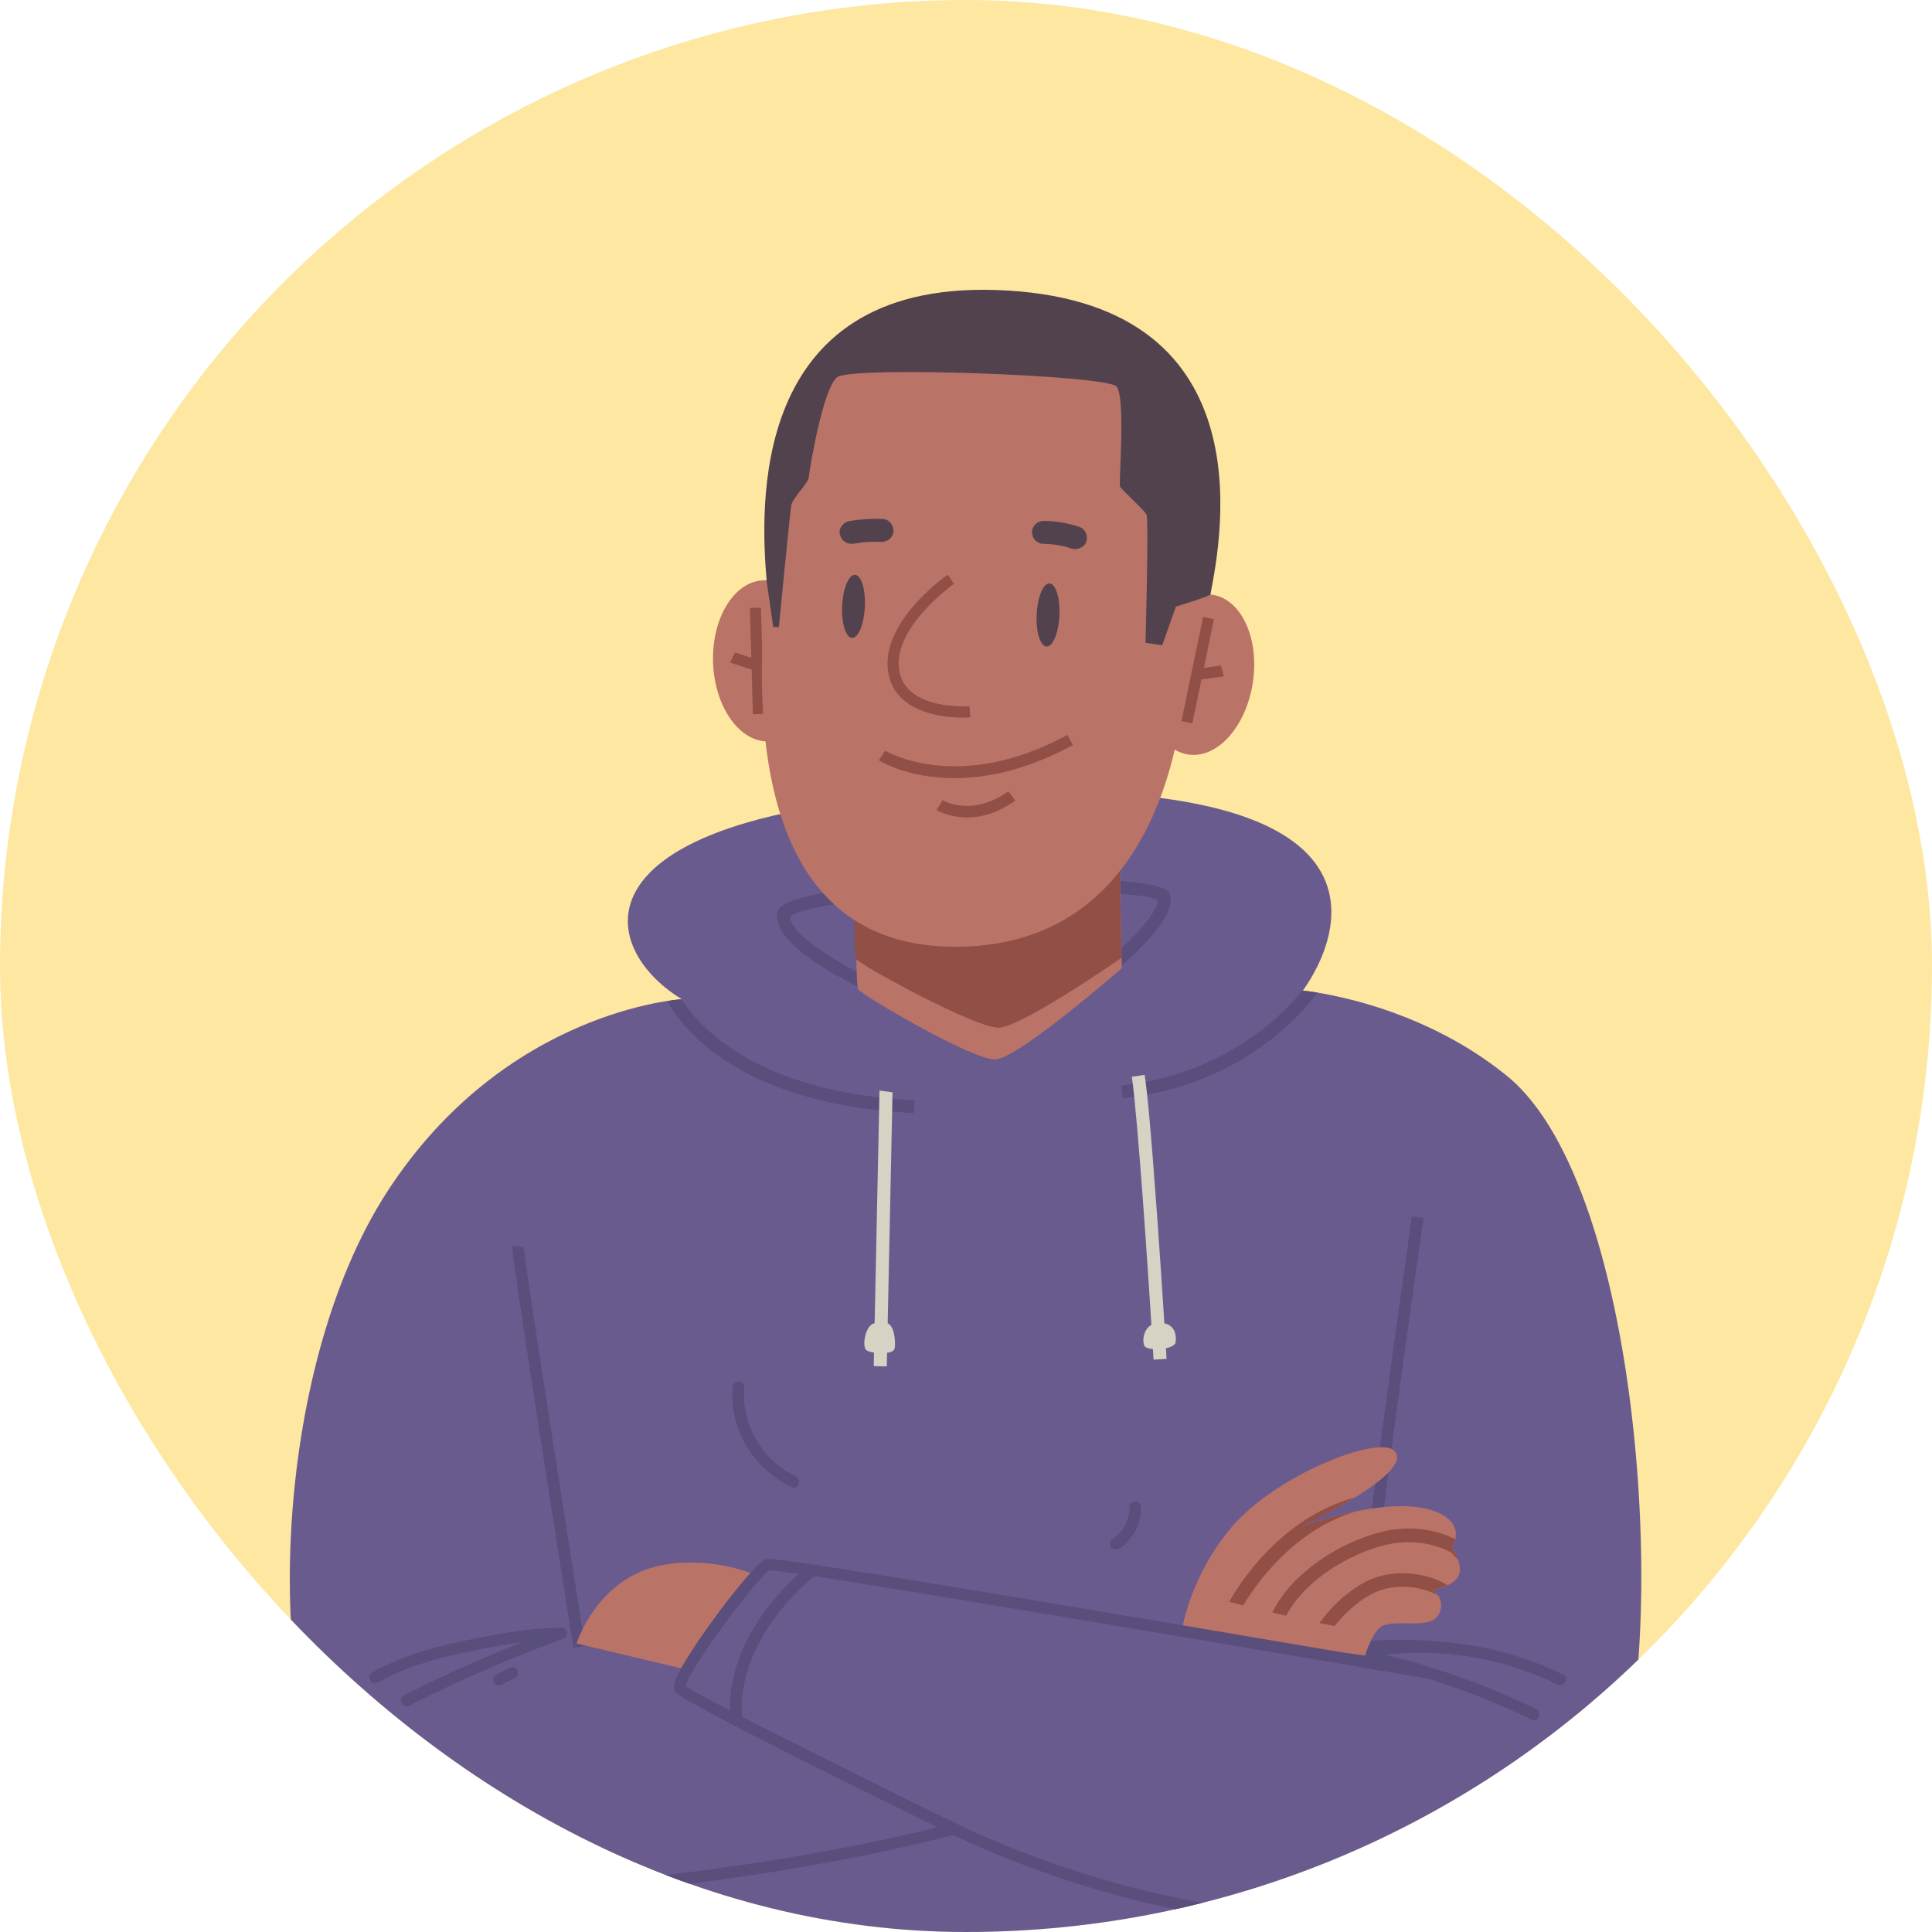 <svg width="40" height="40" viewBox="0 0 40 40" fill="none" xmlns="http://www.w3.org/2000/svg">
<g clip-path="url(#clip0_1591_642)">
<circle cx="20" cy="20" r="20" fill="#FDE7A1"/>
<path d="M14.116 20.688C14.116 20.688 10.469 20.897 8.02 24.668C5.572 28.439 5.525 35.226 6.94 37.339C8.356 39.452 10.721 39.023 10.721 39.023C10.721 39.023 8.44 46.084 10.889 47.207C13.337 48.33 28.718 47.843 29.751 46.907C30.784 45.971 30.204 39.155 30.204 39.155C30.204 39.155 32.724 38.678 33.399 37.085C34.555 34.356 34.074 24.624 31.207 22.281C29.291 20.715 26.972 20.509 26.972 20.509C26.972 20.509 30.193 16.383 21.608 16.383C11.773 16.383 12.15 19.487 14.116 20.688Z" fill="#6A5B8E"/>
<path d="M18.922 23.044L18.936 22.78C15.623 22.624 14.435 21.204 14.11 20.688C14.097 20.689 13.992 20.697 13.816 20.724C14.073 21.203 15.229 22.87 18.922 23.044Z" fill="#594E7C"/>
<path d="M26.972 20.509C26.972 20.509 26.987 20.489 27.012 20.454C26.566 21.015 25.365 22.237 23.219 22.476L23.249 22.739C25.603 22.477 26.853 21.117 27.279 20.551C27.084 20.519 26.972 20.509 26.972 20.509Z" fill="#594E7C"/>
<path d="M18.171 20.618C18.149 20.611 16.006 19.697 16.092 18.935C16.108 18.796 16.137 18.539 18.198 18.345C19.308 18.24 20.757 18.183 21.98 18.198C24.124 18.222 24.189 18.424 24.223 18.533C24.381 19.028 23.27 19.965 22.926 20.24L22.755 20.035C23.374 19.539 24 18.875 23.97 18.632C23.57 18.393 19.514 18.395 17.381 18.707C16.541 18.829 16.386 18.947 16.36 18.975C16.336 19.421 17.883 20.227 18.256 20.367L18.171 20.618Z" fill="#594E7C"/>
<path d="M18.209 22.578L18.09 28.285L18.36 28.29L18.479 22.615C18.389 22.603 18.299 22.59 18.209 22.578Z" fill="#D6D2C4"/>
<path d="M23.699 22.253C23.61 22.266 23.522 22.28 23.434 22.294C23.554 23.143 23.765 26.193 23.883 28.15L24.153 28.134C24.152 28.12 24.062 26.626 23.954 25.132C23.829 23.387 23.752 22.61 23.699 22.253Z" fill="#D6D2C4"/>
<path d="M18.138 27.393C17.915 27.389 17.837 27.883 17.939 27.955C18.04 28.028 18.494 28.059 18.522 27.919C18.55 27.778 18.513 27.42 18.36 27.393C18.207 27.366 18.138 27.393 18.138 27.393Z" fill="#D6D2C4"/>
<path d="M23.98 27.389C23.669 27.402 23.628 27.792 23.706 27.881C23.784 27.97 24.322 27.948 24.341 27.787C24.359 27.626 24.322 27.376 23.98 27.389Z" fill="#D6D2C4"/>
<path d="M16.968 13.71C16.978 14.632 16.491 15.367 15.882 15.352C15.273 15.337 14.771 14.579 14.762 13.657C14.753 12.736 15.239 12.001 15.848 12.015C16.458 12.03 16.959 12.789 16.968 13.71Z" fill="#BA7367"/>
<path d="M15.818 14.779L15.755 12.58L15.525 12.589L15.555 13.618C15.388 13.565 15.239 13.517 15.217 13.508L15.117 13.717C15.126 13.721 15.152 13.735 15.562 13.863L15.588 14.787L15.818 14.779Z" fill="#914F46"/>
<path d="M17.752 16.143C17.748 16.236 17.678 20.355 17.77 20.485C17.863 20.615 20.137 21.952 20.61 21.934C21.083 21.915 23.226 20.045 23.226 20.045L23.145 16.099L17.752 16.143Z" fill="#BA7367"/>
<path d="M17.751 16.143C17.747 16.236 17.636 19.727 17.728 19.857C17.82 19.987 20.211 21.296 20.684 21.277C21.158 21.259 23.22 19.832 23.22 19.832L23.144 16.099L17.751 16.143Z" fill="#914F46"/>
<path d="M16.886 7.562C16.495 8.11 16.076 9.945 15.864 12.156C15.524 15.683 16 19.603 19.777 19.602C24.737 19.602 24.571 13.368 24.571 13.368L25.017 12.503C25.017 12.503 26.032 8.233 23.408 6.793C21.53 5.762 17.847 6.217 16.886 7.562Z" fill="#BA7367"/>
<path d="M23.747 13.929C23.655 14.846 24.074 15.608 24.684 15.629C25.293 15.651 25.862 14.924 25.954 14.007C26.047 13.089 25.628 12.328 25.018 12.306C24.408 12.285 23.84 13.011 23.747 13.929Z" fill="#BA7367"/>
<path d="M21.934 12.741C21.917 13.101 21.799 13.39 21.669 13.386C21.538 13.381 21.446 13.085 21.463 12.725C21.479 12.364 21.598 12.075 21.728 12.08C21.858 12.084 21.95 12.38 21.934 12.741Z" fill="#51424E"/>
<path d="M17.906 12.562C17.89 12.922 17.771 13.211 17.641 13.207C17.511 13.202 17.419 12.906 17.436 12.546C17.452 12.185 17.571 11.896 17.701 11.901C17.831 11.905 17.923 12.201 17.906 12.562Z" fill="#51424E"/>
<path d="M32.371 34.676C31.192 34.091 29.855 33.866 28.176 33.982V34.413C28.686 34.51 28.832 34.539 28.969 34.576C29.287 34.663 29.603 34.76 29.915 34.867C30.531 35.076 31.132 35.324 31.718 35.606C31.858 35.673 31.937 35.448 31.798 35.381C31.23 35.108 30.646 34.866 30.049 34.66C29.755 34.559 29.458 34.466 29.158 34.382C29.005 34.339 28.832 34.309 28.67 34.26C29.888 34.12 31.139 34.329 32.236 34.873C32.373 34.941 32.511 34.745 32.371 34.676Z" fill="#594E7C"/>
<path d="M19.855 14.856C19.435 14.843 18.585 14.727 18.407 14.002C18.147 12.941 19.56 11.94 19.62 11.898L19.752 12.087C19.738 12.097 18.408 13.039 18.63 13.946C18.818 14.709 20.059 14.623 20.072 14.622L20.089 14.852C20.075 14.854 19.986 14.86 19.855 14.856Z" fill="#914F46"/>
<path d="M15.873 12.034L16.009 12.981L16.126 12.984C16.126 12.984 16.356 10.597 16.384 10.455C16.412 10.313 16.742 9.988 16.745 9.885C16.748 9.782 17.032 8.047 17.331 7.81C17.63 7.574 22.928 7.768 23.118 8.003C23.308 8.239 23.16 9.998 23.189 10.07C23.219 10.142 23.684 10.55 23.736 10.654C23.788 10.759 23.717 13.309 23.717 13.309L24.063 13.358L24.346 12.559C24.346 12.559 25.052 12.342 25.059 12.309C25.298 11.094 26.233 6.182 20.607 6.004C15.467 5.841 15.752 10.578 15.873 12.034Z" fill="#51424E"/>
<path d="M24.461 14.929L24.909 12.773L25.134 12.82L24.924 13.829C25.098 13.805 25.253 13.783 25.277 13.778L25.338 14C25.329 14.003 25.3 14.012 24.875 14.069L24.686 14.976L24.461 14.929Z" fill="#914F46"/>
<path d="M11.871 34.116C11.483 31.66 10.581 25.932 10.602 25.791L10.722 25.809L10.843 25.814C10.848 26.049 11.76 31.86 12.112 34.08L11.871 34.116Z" fill="#594E7C"/>
<path d="M28.321 34.322C28.324 33.483 28.995 28.533 29.473 25.218L29.233 25.185C29.229 25.208 28.898 27.504 28.595 29.784C28.197 32.77 28.087 33.873 28.086 34.297C28.164 34.304 28.243 34.312 28.321 34.322Z" fill="#594E7C"/>
<path d="M24.465 33.758C24.486 33.696 24.638 32.647 25.489 31.63C26.395 30.549 28.519 29.713 28.862 30.032C29.343 30.48 26.943 31.605 26.943 31.605C26.943 31.605 28.729 30.939 29.686 31.282C30.404 31.54 30.06 32.041 30.06 32.041C30.06 32.041 30.307 32.391 30.197 32.626C30.086 32.86 29.659 32.912 29.659 32.912C29.659 32.912 29.97 33.133 29.773 33.449C29.576 33.764 28.779 33.477 28.551 33.712C28.373 33.895 28.264 34.276 28.264 34.276L24.465 33.758Z" fill="#BA7367"/>
<path d="M30.058 32.041C30.058 32.041 30.107 31.969 30.129 31.866C29.918 31.759 29.36 31.537 28.627 31.71C27.78 31.91 26.743 32.551 26.344 33.385C26.439 33.407 26.534 33.43 26.63 33.452C27.005 32.725 27.933 32.164 28.695 31.984C29.419 31.813 29.955 32.091 30.048 32.144C30.095 32.195 30.141 32.247 30.188 32.298C30.139 32.156 30.058 32.041 30.058 32.041Z" fill="#914F46"/>
<path d="M29.657 32.912C29.657 32.912 29.821 32.892 29.971 32.821C29.668 32.617 28.907 32.409 28.251 32.761C27.792 33.007 27.478 33.382 27.32 33.602C27.424 33.624 27.527 33.645 27.63 33.666C27.787 33.468 28.044 33.194 28.39 33.008C28.916 32.726 29.514 32.883 29.765 33.026C29.715 32.954 29.657 32.912 29.657 32.912Z" fill="#914F46"/>
<path d="M25.74 33.236C25.983 32.831 26.778 31.668 28.09 31.287C27.461 31.412 26.942 31.606 26.942 31.606C26.942 31.606 27.522 31.333 28.055 31.003C26.516 31.422 25.655 32.797 25.449 33.165C25.546 33.188 25.643 33.212 25.74 33.236Z" fill="#914F46"/>
<path d="M30.206 39.159C25.64 40.695 19.865 37.789 19.807 37.759L19.764 37.737L19.717 37.75C19.679 37.761 15.903 38.808 10.706 39.074C10.691 39.122 10.666 39.204 10.633 39.316C15.59 39.072 19.285 38.113 19.738 37.991C20.164 38.2 23.636 39.844 27.257 39.844C28.255 39.844 29.264 39.717 30.224 39.403C30.214 39.265 30.207 39.179 30.206 39.159Z" fill="#594E7C"/>
<path d="M11.938 34.026C11.938 34.026 12.378 32.604 13.793 32.39C14.843 32.231 15.648 32.614 15.648 32.614L14.219 34.569L11.938 34.026Z" fill="#BA7367"/>
<path d="M19.936 38.089C18.583 37.428 14.155 35.256 13.988 35.039C13.933 34.968 13.954 34.875 13.975 34.811C14.134 34.311 15.579 32.37 15.86 32.279C15.984 32.238 17.977 32.542 27.799 34.213C28.803 34.384 29.528 34.507 29.573 34.513L29.56 34.613V34.75C29.54 34.75 29.537 34.75 27.757 34.447C24.358 33.869 16.45 32.523 15.929 32.509C15.672 32.674 14.249 34.568 14.198 34.909C14.509 35.143 17.838 36.799 20.045 37.876L19.936 38.089Z" fill="#594E7C"/>
<path d="M15.127 35.629C14.945 33.781 16.683 32.459 16.757 32.403L16.905 32.592C16.888 32.605 15.2 33.891 15.368 35.606L15.127 35.629Z" fill="#594E7C"/>
<path d="M11.626 33.7C10.936 33.708 10.247 33.838 9.574 33.978C8.927 34.113 8.287 34.3 7.711 34.623C7.576 34.699 7.683 34.913 7.819 34.836C8.378 34.523 8.993 34.342 9.62 34.212C10.012 34.13 10.412 34.05 10.813 33.998C9.98 34.328 9.162 34.695 8.364 35.101C8.225 35.171 8.332 35.384 8.472 35.314C9.508 34.788 10.576 34.324 11.671 33.925C11.782 33.884 11.743 33.698 11.626 33.7Z" fill="#594E7C"/>
<path d="M10.715 34.579C10.7 34.553 10.677 34.529 10.646 34.52C10.616 34.511 10.581 34.511 10.552 34.526C10.459 34.574 10.367 34.623 10.274 34.671C10.247 34.686 10.224 34.709 10.214 34.739C10.204 34.766 10.205 34.804 10.219 34.831C10.234 34.857 10.258 34.881 10.288 34.89C10.319 34.899 10.353 34.9 10.382 34.884C10.475 34.836 10.568 34.787 10.66 34.739C10.688 34.724 10.71 34.701 10.721 34.672C10.731 34.644 10.73 34.606 10.715 34.579Z" fill="#594E7C"/>
<path d="M16.469 30.561C15.775 30.237 15.343 29.475 15.411 28.729C15.424 28.576 15.182 28.558 15.168 28.711C15.09 29.57 15.596 30.416 16.389 30.785C16.53 30.851 16.609 30.626 16.469 30.561Z" fill="#594E7C"/>
<path d="M23.514 31.09C23.453 31.088 23.382 31.133 23.383 31.2C23.384 31.234 23.382 31.269 23.379 31.303C23.377 31.322 23.374 31.341 23.371 31.36C23.37 31.366 23.369 31.371 23.368 31.377C23.367 31.378 23.365 31.387 23.364 31.392C23.356 31.425 23.346 31.458 23.333 31.49C23.327 31.506 23.321 31.523 23.314 31.538C23.31 31.547 23.306 31.556 23.302 31.564C23.301 31.566 23.298 31.572 23.296 31.576C23.264 31.635 23.226 31.691 23.181 31.741C23.178 31.744 23.173 31.75 23.172 31.751C23.166 31.758 23.159 31.765 23.152 31.772C23.139 31.784 23.127 31.796 23.113 31.807C23.085 31.831 23.056 31.853 23.025 31.874C22.973 31.91 22.973 31.999 23.014 32.042C23.064 32.093 23.13 32.091 23.186 32.053C23.459 31.869 23.63 31.542 23.625 31.218C23.624 31.156 23.583 31.093 23.514 31.09Z" fill="#594E7C"/>
<path d="M18.275 10.744C18.043 10.734 17.809 10.749 17.581 10.789C17.456 10.811 17.358 10.944 17.388 11.068C17.42 11.195 17.539 11.279 17.673 11.256C17.775 11.238 17.877 11.226 17.98 11.219C18.066 11.216 18.152 11.215 18.238 11.219C18.302 11.222 18.368 11.202 18.417 11.16C18.461 11.123 18.497 11.058 18.499 11C18.503 10.874 18.411 10.751 18.275 10.744Z" fill="#51424E"/>
<path d="M22.343 10.907C22.114 10.831 21.87 10.788 21.628 10.785C21.563 10.784 21.5 10.8 21.449 10.843C21.405 10.881 21.369 10.946 21.367 11.004C21.365 11.066 21.382 11.133 21.427 11.179C21.469 11.222 21.528 11.259 21.591 11.259C21.719 11.261 21.846 11.274 21.972 11.298C22.043 11.314 22.113 11.333 22.182 11.356C22.302 11.396 22.453 11.334 22.492 11.21C22.53 11.088 22.471 10.95 22.343 10.907Z" fill="#51424E"/>
<path d="M19.76 16.111C18.8 16.111 18.234 15.766 18.195 15.741L18.327 15.541L18.261 15.641L18.326 15.541C18.341 15.55 19.83 16.447 22.099 15.217L22.217 15.425C21.245 15.951 20.412 16.111 19.76 16.111Z" fill="#914F46"/>
<path d="M20.023 16.924C19.651 16.924 19.408 16.781 19.391 16.77L19.518 16.567C19.543 16.582 20.131 16.919 20.876 16.383L21.02 16.575C20.644 16.845 20.298 16.924 20.023 16.924Z" fill="#914F46"/>
</g>
<defs>
<clipPath id="clip0_1591_642">
<rect width="40" height="40" rx="20" fill="white"/>
</clipPath>
</defs>
</svg>
